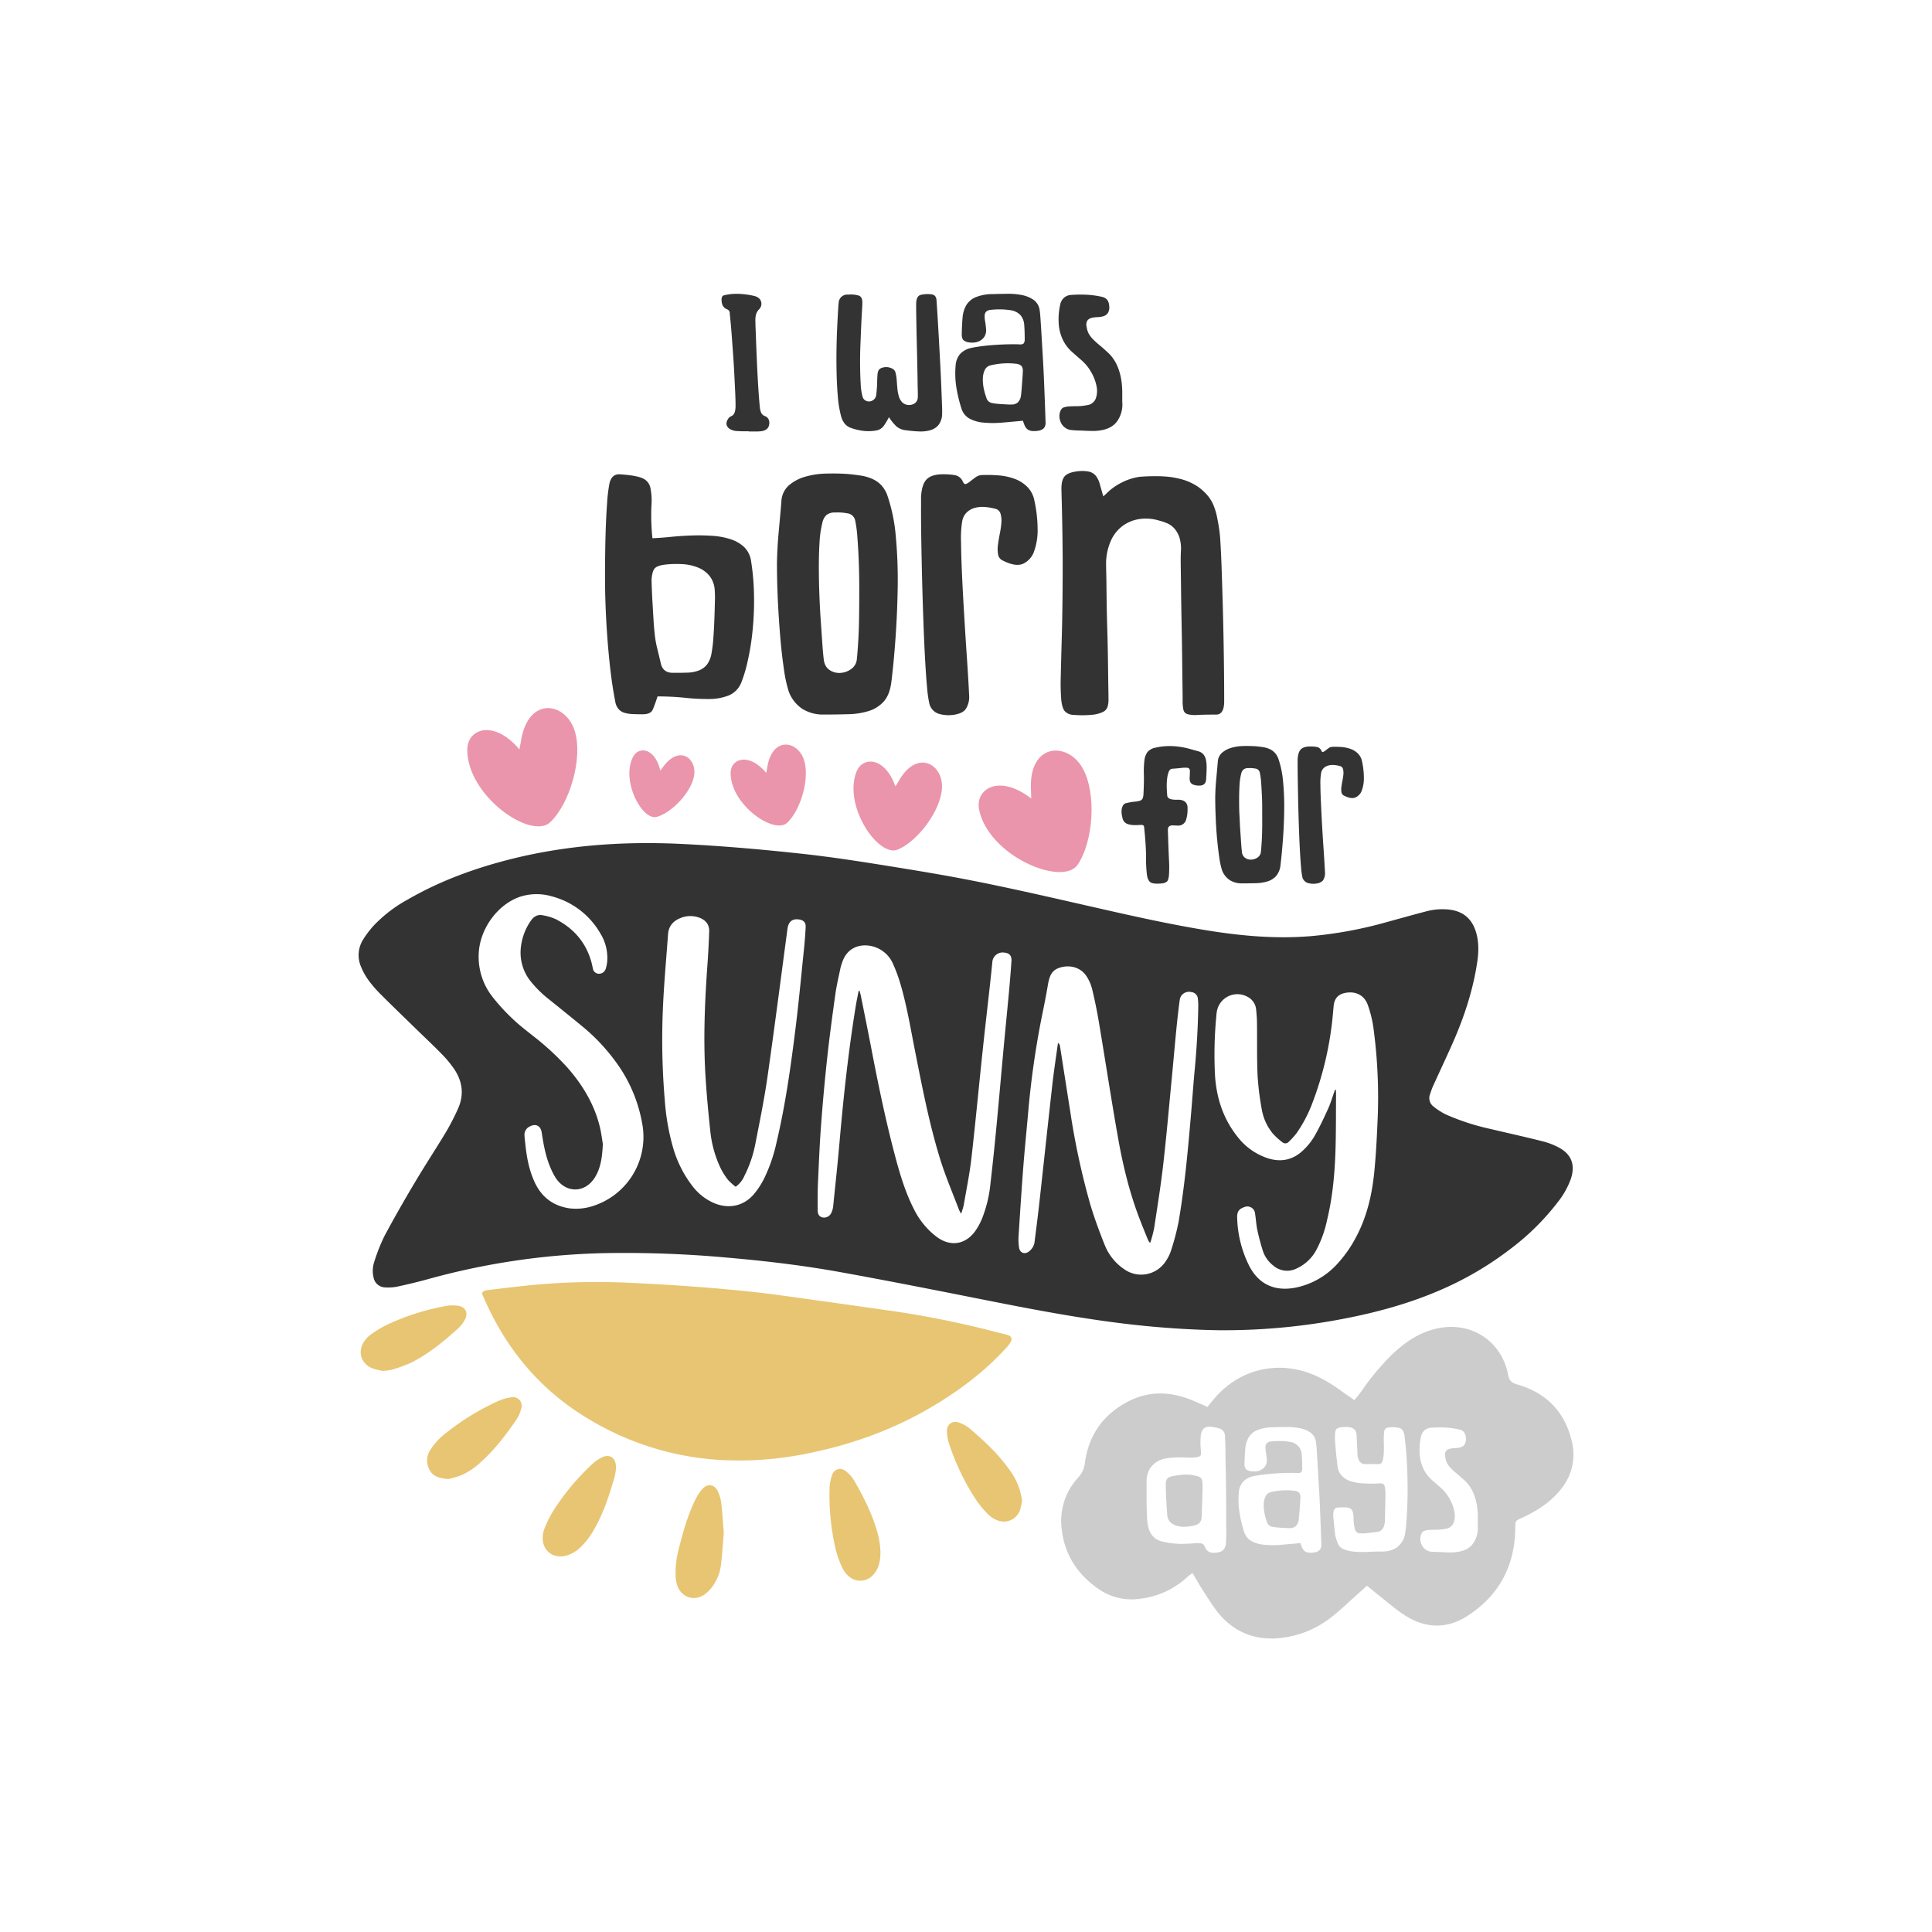 <svg id="Layer_2" data-name="Layer 2" xmlns="http://www.w3.org/2000/svg" viewBox="0 0 900 900"><defs><style>.cls-1{fill:#333;}.cls-2{fill:#ccc;}.cls-3{fill:#e8c572;}.cls-4{fill:#ea95ab;}</style></defs><title>PRESENTATION_LoveSVG_CC</title><path class="cls-1" d="M356.29,193.82a2.91,2.91,0,0,1,1.77,1.6,3.81,3.81,0,0,1,.23,2.41,3.22,3.22,0,0,1-1.23,2.15,5,5,0,0,1-2.23.86A17.3,17.3,0,0,1,352,201c-1.06,0-2.14,0-3.23,0v-.09h-2.46q-1.18,0-2.46-.09a7.72,7.72,0,0,1-3.61-.82,3.7,3.7,0,0,1-1.64-1.73,2.79,2.79,0,0,1,0-2,5,5,0,0,1,1.18-1.87,4.87,4.87,0,0,1,1-.59,2.58,2.58,0,0,0,.91-.73,4.14,4.14,0,0,0,.69-1.46,10.9,10.9,0,0,0,.27-2.78q0-2.46-.18-6.38c-.13-2.62-.26-5.41-.41-8.39s-.34-6-.55-8.94-.41-5.69-.59-8.16-.35-4.49-.5-6.1-.23-2.48-.23-2.6a24.22,24.22,0,0,1-.23-2.46,1.92,1.92,0,0,0-1.32-1.74,3.9,3.9,0,0,1-2-1.82,6,6,0,0,1-.5-2.55,3,3,0,0,1,.32-1.6,2.1,2.1,0,0,1,1.5-.68,23.71,23.71,0,0,1,2.92-.46q1.18-.09,2.91-.09a38,38,0,0,1,7.57,1,5.17,5.17,0,0,1,2,.92,3.4,3.4,0,0,1,1.14,1.55,3.59,3.59,0,0,1,.13,1.87,3.84,3.84,0,0,1-1,1.86,5.77,5.77,0,0,0-1.55,2.83,12.51,12.51,0,0,0-.18,3c0,.49,0,1.58.09,3.28s.14,3.74.23,6.11.19,5,.32,7.84.25,5.7.41,8.52.32,5.51.5,8,.36,4.66.55,6.42a8.5,8.5,0,0,0,.59,2.24A3.26,3.26,0,0,0,356.29,193.82Z"/><path class="cls-1" d="M436.24,139.62c.06.67.18,2.42.36,5.24s.38,6.19.6,10.08.44,8,.68,12.4.44,8.46.59,12.26.28,7,.37,9.62a43.79,43.79,0,0,1,0,4.46A8.49,8.49,0,0,1,437,198.2a7.83,7.83,0,0,1-3.69,2.23,16.6,16.6,0,0,1-5.11.55,59.08,59.08,0,0,1-6.15-.55,8,8,0,0,1-4.43-1.78,22,22,0,0,1-3.51-4.33,32.93,32.93,0,0,1-2.23,3.79,5.49,5.49,0,0,1-3.6,2.41,20.92,20.92,0,0,1-6.2.18,26.07,26.07,0,0,1-5.93-1.45,6.41,6.41,0,0,1-2.87-2.19,9.44,9.44,0,0,1-1.5-3.28,50,50,0,0,1-1.46-8.8c-.3-3.44-.5-7-.59-10.85s-.11-7.61-.05-11.44.17-7.28.32-10.35.29-5.62.41-7.66.21-3.2.27-3.51a4,4,0,0,1,4.47-3.92,12.69,12.69,0,0,1,4.93.46c1.15.42,1.7,1.58,1.64,3.46,0,.61-.07,1.9-.19,3.88s-.24,4.34-.36,7.11-.24,5.74-.37,8.93-.16,6.31-.13,9.35.12,5.83.27,8.38a26.45,26.45,0,0,0,.87,5.93,2.84,2.84,0,0,0,1.36,1.82,3.3,3.3,0,0,0,2.06.41,3.5,3.5,0,0,0,1.91-.91,3.32,3.32,0,0,0,1.05-2.14c.24-2.19.38-4,.41-5.43s.07-2.61.14-3.55a7,7,0,0,1,.41-2.19,2.45,2.45,0,0,1,1.23-1.23,6,6,0,0,1,5.56.36,2.71,2.71,0,0,1,1.27,1.87,19,19,0,0,1,.51,3.29c.09,1.24.19,2.55.32,3.92a18,18,0,0,0,.72,3.78,6.68,6.68,0,0,0,1.69,2.83,4.76,4.76,0,0,0,5.84.18,3.44,3.44,0,0,0,1.23-2.37c.06-.37.07-1.67,0-3.92s-.07-5-.14-8.12-.13-6.56-.22-10.21-.17-7.08-.23-10.3-.11-6-.14-8.25,0-3.63.05-4.06c.18-1.7.8-2.73,1.87-3.1a13.06,13.06,0,0,1,4.69-.36,3.39,3.39,0,0,1,2,.64A3,3,0,0,1,436.24,139.62Z"/><path class="cls-1" d="M476.53,196q-5,.47-9.71.87a47.3,47.3,0,0,1-8.57,0,16.94,16.94,0,0,1-6.61-1.86,8.15,8.15,0,0,1-3.82-4.88,67.87,67.87,0,0,1-2.33-9.8,41.16,41.16,0,0,1-.32-10.08,9.3,9.3,0,0,1,2.14-5.42,10,10,0,0,1,5.25-2.78c1.09-.24,2.53-.49,4.33-.73s3.72-.44,5.79-.59,4.16-.26,6.29-.32,4-.06,5.74,0a3.22,3.22,0,0,0,2.05-.32,2.88,2.88,0,0,0,.59-2q0-3.82-.22-6.66a7.91,7.91,0,0,0-1.69-4.55,7.81,7.81,0,0,0-4.65-2.37,34.87,34.87,0,0,0-9-.19,4,4,0,0,0-2.37.82,2.73,2.73,0,0,0-.73,1.74,10.24,10.24,0,0,0,.19,2.64c.18,1,.33,2.22.45,3.55a5.86,5.86,0,0,1-.41,3.1,5.34,5.34,0,0,1-1.68,2.1,6.42,6.42,0,0,1-2.47,1.14,8.05,8.05,0,0,1-2.82.14,5.23,5.23,0,0,1-3.19-1.14c-.55-.58-.79-1.69-.73-3.33.06-2.49.18-4.82.36-7a14.14,14.14,0,0,1,1.6-5.66,9.29,9.29,0,0,1,4.19-3.83,20.87,20.87,0,0,1,8.25-1.59c2.19-.06,4.48-.11,6.89-.14a32.22,32.22,0,0,1,6.74.59,14.44,14.44,0,0,1,5.43,2.24,7,7,0,0,1,2.82,4.79c.12.66.26,2.09.41,4.28s.32,4.83.5,7.93.38,6.49.6,10.17.39,7.34.54,11,.29,7.1.41,10.35.22,6,.28,8.25a4.16,4.16,0,0,1-.69,2.92,4.49,4.49,0,0,1-2.69,1.27,10.8,10.8,0,0,1-3.1.1,4,4,0,0,1-2-.83,4.48,4.48,0,0,1-1.23-1.68A20.27,20.27,0,0,1,476.53,196Zm-5-7.56a4.3,4.3,0,0,0,2.69-1.05,5.63,5.63,0,0,0,1.32-2.6c.06-.3.14-.94.23-1.91s.18-2.07.27-3.29.18-2.41.27-3.6.14-2.11.14-2.78a3.81,3.81,0,0,0-.64-2.78,4.57,4.57,0,0,0-2.73-1,33.72,33.72,0,0,0-11.49.73,3.91,3.91,0,0,0-2.82,2.14,9.79,9.79,0,0,0-.92,3.92,19.81,19.81,0,0,0,.41,4.7,28.47,28.47,0,0,0,1.24,4.38,3.29,3.29,0,0,0,2.73,2.46,17.67,17.67,0,0,0,2.14.32c.94.09,1.9.16,2.87.22s1.86.11,2.65.14Z"/><path class="cls-1" d="M499.23,200.34a5.57,5.57,0,0,1-2.78-.91,6.25,6.25,0,0,1-2-2.1,7.5,7.5,0,0,1-.91-2.87,6.16,6.16,0,0,1,.55-3.24,2.47,2.47,0,0,1,1.55-1.46,10.48,10.48,0,0,1,2.64-.45c1-.06,2.22-.09,3.56-.09a22.81,22.81,0,0,0,4.37-.46,5,5,0,0,0,4.2-3,10.44,10.44,0,0,0,.41-5.79,20.65,20.65,0,0,0-2.51-6.61,21,21,0,0,0-4.47-5.52q-2.19-1.9-4.46-3.92a17.94,17.94,0,0,1-3.88-4.88,20.34,20.34,0,0,1-2.19-6.92,30.9,30.9,0,0,1,.51-9.9,6,6,0,0,1,1.68-3.37,5.48,5.48,0,0,1,3.42-1.46,60.15,60.15,0,0,1,7.34-.09,41.55,41.55,0,0,1,7.16,1,4.52,4.52,0,0,1,2.37,1.37,5.23,5.23,0,0,1,.91,2.74,5.12,5.12,0,0,1-.64,3.46,3.91,3.91,0,0,1-2.1,1.46,11.49,11.49,0,0,1-2.78.41,12.53,12.53,0,0,0-2.73.36,3.43,3.43,0,0,0-1.92,1.24,4,4,0,0,0-.32,3,9.22,9.22,0,0,0,1,3.15,12.14,12.14,0,0,0,1.87,2.46,38.12,38.12,0,0,0,3.05,2.78c1.25,1,2.78,2.4,4.61,4.1a19.27,19.27,0,0,1,4,6.25,28.81,28.81,0,0,1,1.69,6.47,39.91,39.91,0,0,1,.36,5.75c0,1.73,0,3,0,3.87a13.53,13.53,0,0,1-2.55,9.3q-2.82,3.65-9,4.19a16.83,16.83,0,0,1-2.19.09q-1.65,0-3.51-.09c-1.25-.06-2.45-.1-3.6-.13S499.84,200.4,499.23,200.34Z"/><path class="cls-1" d="M349.91,261.56a113.57,113.57,0,0,1,1.35,16.55,137,137,0,0,1-.72,16,112.91,112.91,0,0,1-2.24,13.84,64.79,64.79,0,0,1-3,10.07,10.83,10.83,0,0,1-5.76,5.92,24.64,24.64,0,0,1-9,1.68,96.07,96.07,0,0,1-11.36-.56,123.76,123.76,0,0,0-12.87-.64c-.86,2.66-1.6,4.71-2.24,6.15s-2.19,2.16-4.64,2.16c-1.6,0-3.12,0-4.56-.08a16,16,0,0,1-3.84-.56,6,6,0,0,1-2.79-1.68,7,7,0,0,1-1.6-3.43q-1.6-8.16-2.64-18t-1.6-20.23q-.57-10.39-.56-20.55t.24-18.71q.24-8.56.72-15a72.55,72.55,0,0,1,1.12-9.35q1.11-4.64,5.28-4.16,7,.48,10,1.76a6.25,6.25,0,0,1,3.76,4.4,30.15,30.15,0,0,1,.48,8.71,106.82,106.82,0,0,0,.48,14.87q3.84-.15,8.63-.63c3.2-.32,6.43-.54,9.68-.64a92.48,92.48,0,0,1,9.59.16,33.91,33.91,0,0,1,8.56,1.6,16.57,16.57,0,0,1,6.4,3.75A11.42,11.42,0,0,1,349.91,261.56Zm-18.4,42.38a57.61,57.61,0,0,0,.8-6.8q.33-4.39.48-8.87c.11-3,.19-5.73.24-8.24a40.69,40.69,0,0,0-.08-5,11.74,11.74,0,0,0-2.4-6.71,13.23,13.23,0,0,0-5.35-3.92,22.5,22.5,0,0,0-7.36-1.6,47.33,47.33,0,0,0-8.23.24q-3.53.48-4.64,1.76t-1.44,5c0,.32,0,1.46.08,3.43s.16,4.3.32,7,.32,5.36.48,8.08.34,5,.56,6.79a45.45,45.45,0,0,0,1.2,7q.87,3.53,1.68,7,1,4.32,5.59,4.32c2.46,0,4.69,0,6.72-.08a16.16,16.16,0,0,0,5.36-1,8.78,8.78,0,0,0,3.84-2.79A12.4,12.4,0,0,0,331.51,303.94Z"/><path class="cls-1" d="M413.55,231.34a79.07,79.07,0,0,1,3.76,18.71,217.42,217.42,0,0,1,.88,23q-.17,12-1,23.83t-2,21.11q-.79,5.76-3.52,8.8a15.44,15.44,0,0,1-6.87,4.39,33.89,33.89,0,0,1-9.6,1.52q-5.43.16-11.51.16a18.12,18.12,0,0,1-9.92-2.64,16.63,16.63,0,0,1-6.39-8.23,62.4,62.4,0,0,1-2.24-10.56q-1-6.7-1.68-14.87t-1.12-17.11q-.41-9-.4-17.43.15-7.2.8-14.15T364,233.73a10.54,10.54,0,0,1,3.36-7.51,19.7,19.7,0,0,1,7.51-4.08,37.78,37.78,0,0,1,9.76-1.52q5.26-.15,10.07.16c2.35.22,4.5.48,6.48.8a20.22,20.22,0,0,1,5.36,1.6,13.18,13.18,0,0,1,4.15,3A14.37,14.37,0,0,1,413.55,231.34ZM399.16,307c.21-2,.42-4.77.64-8.24s.34-7.3.4-11.51.08-8.56.08-13-.08-8.77-.24-12.87-.38-7.81-.64-11.11a56.13,56.13,0,0,0-1-7.68,4.17,4.17,0,0,0-3.52-3.44,24.72,24.72,0,0,0-5.92-.4,6,6,0,0,0-3.91,1.12,6.84,6.84,0,0,0-2,3.84,47.11,47.11,0,0,0-1.28,9c-.22,3.51-.32,7.32-.32,11.43s.08,8.32.24,12.63.37,8.4.64,12.24.5,7.33.72,10.47.42,5.57.64,7.28q.32,3.68,2.64,5.27a7.91,7.91,0,0,0,5.11,1.44,9.44,9.44,0,0,0,5.12-1.84A6.27,6.27,0,0,0,399.16,307Z"/><path class="cls-1" d="M448.57,224.46q.65,1.28,1.44,1a8.21,8.21,0,0,0,1.92-1.2c.75-.59,1.54-1.2,2.4-1.84a5.66,5.66,0,0,1,2.88-1.12,68.74,68.74,0,0,1,8,.16,27.86,27.86,0,0,1,7.44,1.6,16.37,16.37,0,0,1,5.92,3.76,12.21,12.21,0,0,1,3.27,6.31A62.89,62.89,0,0,1,483.35,246a29.14,29.14,0,0,1-1.59,10.71,9.83,9.83,0,0,1-5.2,5.92q-3.53,1.51-9.44-1.52a3.68,3.68,0,0,1-2.16-2.8,14.11,14.11,0,0,1-.08-4.48q.33-2.48.88-5.27a39.93,39.93,0,0,0,.72-5.12,11.54,11.54,0,0,0-.4-4.16,3.3,3.3,0,0,0-2.64-2.32,25.78,25.78,0,0,0-4.87-.8,13.53,13.53,0,0,0-4.64.48,8.59,8.59,0,0,0-3.68,2.16,7.51,7.51,0,0,0-2,3.92,48.46,48.46,0,0,0-.56,9.76q.07,6.87.48,15.75t1,18.47q.56,9.58,1.12,17.75t.88,13.83q.31,5.69.32,6.64a10.13,10.13,0,0,1-1.76,5.59q-1.44,1.77-5,2.4a16.22,16.22,0,0,1-7.43-.4,6.61,6.61,0,0,1-4.4-4.87,55.63,55.63,0,0,1-1-7q-.48-5.11-.88-12.07t-.72-15.2q-.31-8.24-.56-16.63t-.4-16.31q-.17-7.92-.24-14.15T429.06,236V231.5c.21-4.05,1.15-6.85,2.8-8.4s4.4-2.26,8.24-2.16a30.36,30.36,0,0,1,4.71.4A5,5,0,0,1,448.57,224.46Z"/><path class="cls-1" d="M570.27,324.73v2.32a12.09,12.09,0,0,1-.32,2.72,5,5,0,0,1-1.12,2.23,3.31,3.31,0,0,1-2.56.88c-3.52,0-6.29.06-8.31.16a14.31,14.31,0,0,1-4.64-.32,2.69,2.69,0,0,1-2-1.92,18.88,18.88,0,0,1-.4-4.63q0-2.4-.08-7.92t-.16-12.63c-.06-4.75-.14-9.7-.24-14.88s-.19-10.07-.24-14.71-.11-8.69-.16-12.15,0-5.84.08-7.12a17.88,17.88,0,0,0-.72-6.47,12.06,12.06,0,0,0-2.32-4.08,9.36,9.36,0,0,0-3.28-2.4,24.51,24.51,0,0,0-3.76-1.28,21.06,21.06,0,0,0-9.35-.72,17.71,17.71,0,0,0-7.76,3.2,17.4,17.4,0,0,0-5.36,6.71,26.8,26.8,0,0,0-2.31,10c0,.53,0,2.4.08,5.6s.1,7.06.16,11.59.16,9.41.32,14.63.26,10.11.32,14.64.1,8.45.16,11.75.08,5.33.08,6.08a10.64,10.64,0,0,1-.48,3.36,4.12,4.12,0,0,1-2.16,2.31,14.6,14.6,0,0,1-4.88,1.28,48,48,0,0,1-8.48.08,6,6,0,0,1-4.23-1.6q-1.36-1.44-1.76-5.35a93.41,93.41,0,0,1-.24-11q.15-7.11.48-18.63t.4-28.22q.08-16.71-.56-39.74-.17-4.64,1.44-6.56t6.23-2.4a15.57,15.57,0,0,1,5.44.24,5.83,5.83,0,0,1,3,2,10.86,10.86,0,0,1,1.76,3.76c.42,1.55,1,3.44,1.6,5.68a22.05,22.05,0,0,0,1.84-1.68,26.44,26.44,0,0,1,3.19-2.64,30.53,30.53,0,0,1,5-2.8,27.14,27.14,0,0,1,7-2q11.36-.8,17.59.72A26.27,26.27,0,0,1,558,226.7a24.47,24.47,0,0,1,4.63,4.23,17.59,17.59,0,0,1,2.72,4.56,30.37,30.37,0,0,1,1.52,5q.55,2.64,1,5.52a65.32,65.32,0,0,1,.64,6.56q.32,4.95.56,11.91t.48,15.27q.24,8.31.4,16.55t.24,15.67Q570.27,319.45,570.27,324.73Z"/><path class="cls-1" d="M558.3,350a4.69,4.69,0,0,1,2.28,1.41,5.93,5.93,0,0,1,1.19,2.55,16.16,16.16,0,0,1,.32,3.83c0,1.49-.11,3.24-.23,5.24s-1.22,3.05-3.47,2.92a6.76,6.76,0,0,1-2.87-.59,2.42,2.42,0,0,1-1.14-1.32,5.23,5.23,0,0,1-.18-2q.09-1.19.09-2.82a1.64,1.64,0,0,0-.36-1.19,2,2,0,0,0-1.28-.41,16.66,16.66,0,0,0-2.51.14q-1.59.18-4.14.36c-.73.06-1.28.61-1.65,1.64a14.94,14.94,0,0,0-.72,3.56,28.27,28.27,0,0,0-.1,4c.06,1.34.13,2.34.19,3a1.82,1.82,0,0,0,.82,1.59,4.73,4.73,0,0,0,1.77.55,13.93,13.93,0,0,0,2.28.09,6.41,6.41,0,0,1,2.24.28,3.47,3.47,0,0,1,1.68,1.14,3.89,3.89,0,0,1,.69,2.55,16,16,0,0,1-.64,5.24,3.8,3.8,0,0,1-4,2.83l-2.23-.09a2.61,2.61,0,0,0-1.69.45c-.45.34-.65,1-.59,2.14q.27,8.49.5,13.31a56.82,56.82,0,0,1,0,7.25c-.15,1.61-.47,2.63-1,3.06a4.38,4.38,0,0,1-2.37.82c-2.44.24-4.12.1-5.06-.41s-1.55-1.7-1.83-3.56a60.84,60.84,0,0,1-.41-8.16c0-3.58-.3-8.3-.91-14.13-.06-.73-.55-1.06-1.46-1s-1.94.09-3.1.09a10,10,0,0,1-3.37-.59,3.73,3.73,0,0,1-2.19-3,9.76,9.76,0,0,1-.36-2,7.26,7.26,0,0,1,.09-2.05,4.45,4.45,0,0,1,.68-1.69,2.14,2.14,0,0,1,1.41-.91,31.67,31.67,0,0,1,4-.69,9.86,9.86,0,0,0,2.41-.45,2,2,0,0,0,1.19-1,6.57,6.57,0,0,0,.41-2.23c.18-3.52.24-6.55.18-9.07a42.11,42.11,0,0,1,.23-6.29,8.28,8.28,0,0,1,1.41-4,6.31,6.31,0,0,1,3.74-2.09,29.07,29.07,0,0,1,5.51-.73,30.92,30.92,0,0,1,5.15.23,38.63,38.63,0,0,1,4.79.91C555.34,349.18,556.84,349.59,558.3,350Z"/><path class="cls-1" d="M595.59,353.67a44.7,44.7,0,0,1,2.14,10.66,121.62,121.62,0,0,1,.5,13.13q-.09,6.84-.59,13.58t-1.14,12a9.24,9.24,0,0,1-2,5,8.85,8.85,0,0,1-3.92,2.51,19.77,19.77,0,0,1-5.47.87q-3.11.09-6.57.09a10.34,10.34,0,0,1-5.65-1.51,9.48,9.48,0,0,1-3.65-4.69,36.32,36.32,0,0,1-1.27-6q-.56-3.82-1-8.48t-.64-9.75q-.23-5.12-.23-9.94.09-4.11.46-8.07t.73-8.07a6,6,0,0,1,1.91-4.28,11.37,11.37,0,0,1,4.29-2.33,21.51,21.51,0,0,1,5.56-.86c2-.06,3.92,0,5.74.09q2,.18,3.69.45a11.65,11.65,0,0,1,3.06.92,7.4,7.4,0,0,1,2.37,1.73A8.37,8.37,0,0,1,595.59,353.67Zm-8.21,43.12c.13-1.16.25-2.72.37-4.7s.2-4.16.23-6.56,0-4.88,0-7.43,0-5-.13-7.34-.22-4.45-.37-6.34a31.34,31.34,0,0,0-.59-4.37,2.35,2.35,0,0,0-2-2,13.47,13.47,0,0,0-3.37-.23,3.39,3.39,0,0,0-2.23.64,3.84,3.84,0,0,0-1.14,2.18,26.49,26.49,0,0,0-.73,5.11c-.12,2-.19,4.18-.19,6.52s0,4.74.14,7.2.21,4.79.37,7,.28,4.17.41,6,.24,3.17.36,4.15a3.78,3.78,0,0,0,1.51,3,4.52,4.52,0,0,0,2.91.82,5.44,5.44,0,0,0,2.92-1A3.57,3.57,0,0,0,587.38,396.79Z"/><path class="cls-1" d="M615.56,349.74c.24.49.51.67.82.55a5,5,0,0,0,1.09-.68c.42-.34.88-.69,1.37-1.05a3.14,3.14,0,0,1,1.64-.64A38.56,38.56,0,0,1,625,348a16.29,16.29,0,0,1,4.24.91,9.27,9.27,0,0,1,3.37,2.15,7,7,0,0,1,1.87,3.6,36.07,36.07,0,0,1,.86,7.34,16.6,16.6,0,0,1-.91,6.11,5.6,5.6,0,0,1-3,3.37q-2,.87-5.38-.87A2.07,2.07,0,0,1,624.9,369a8,8,0,0,1,0-2.56c.13-.94.29-1.94.51-3a25.77,25.77,0,0,0,.41-2.92,6.64,6.64,0,0,0-.23-2.37,1.89,1.89,0,0,0-1.51-1.32,13.68,13.68,0,0,0-2.78-.46,7.61,7.61,0,0,0-2.64.27,5,5,0,0,0-2.1,1.23,4.32,4.32,0,0,0-1.14,2.24,27.86,27.86,0,0,0-.32,5.56c0,2.61.13,5.61.28,9s.33,6.88.54,10.53.43,7,.64,10.12.38,5.73.5,7.88.19,3.42.19,3.79a5.85,5.85,0,0,1-1,3.19,4.6,4.6,0,0,1-2.82,1.37,9.38,9.38,0,0,1-4.24-.23,3.79,3.79,0,0,1-2.51-2.78,33.63,33.63,0,0,1-.55-4c-.18-2-.35-4.24-.5-6.89s-.29-5.53-.41-8.66-.23-6.29-.32-9.48-.17-6.29-.22-9.3-.11-5.7-.14-8.07-.05-4.31-.05-5.83v-2.55c.12-2.31.66-3.91,1.6-4.79s2.51-1.29,4.69-1.23a17.15,17.15,0,0,1,2.69.23A2.85,2.85,0,0,1,615.56,349.74Z"/><path class="cls-2" d="M602.64,694.41a30.57,30.57,0,0,0-10.52.67,3.58,3.58,0,0,0-2.59,2,8.9,8.9,0,0,0-.83,3.59,17.46,17.46,0,0,0,.37,4.3,25.78,25.78,0,0,0,1.13,4,3,3,0,0,0,2.5,2.25,14.22,14.22,0,0,0,2,.29c.86.09,1.73.16,2.63.21s1.69.1,2.42.13,1.22,0,1.5,0a3.93,3.93,0,0,0,2.46-1,5.17,5.17,0,0,0,1.21-2.38c.06-.28.13-.86.21-1.75s.17-1.9.25-3,.17-2.21.25-3.3.13-1.93.13-2.55a3.47,3.47,0,0,0-.59-2.54A4.19,4.19,0,0,0,602.64,694.41Z"/><path class="cls-2" d="M732.15,671.21c-3.29-13.76-12-22.46-25.52-26.33-2.39-.69-3.56-1.66-4.07-4.36-3.08-16.14-17.73-25.37-33.73-21.52-8,1.91-14.42,6.36-20.26,11.88A113.8,113.8,0,0,0,634.28,648c-1,1.41-2.15,2.73-3.35,4.25-1.6-1.14-2.95-2.08-4.28-3-4.69-3.4-9.47-6.66-14.88-8.88-16.86-6.92-34.82-2.47-46.45,11.56l-2.84,3.46c-3.09-1.32-5.86-2.64-8.73-3.71-9.41-3.51-18.77-3.58-27.85,1-11.81,6-18.71,15.64-20.53,28.77a11.72,11.72,0,0,1-3.05,6.78,29.77,29.77,0,0,0-7.72,24.23c1.36,12.07,7.59,21.22,17.44,27.95a26.81,26.81,0,0,0,19,4.35,39.1,39.1,0,0,0,21.92-10c.73-.68,1.56-1.25,2.56-2,1.88,3.16,3.47,6.06,5.29,8.82,2.47,3.74,4.78,7.66,7.75,11,7.44,8.34,17,11.68,28.07,10.45a46.26,46.26,0,0,0,23.63-9.73c4.37-3.4,8.35-7.32,12.5-11,1.3-1.15,2.59-2.32,4-3.63,2,1.59,3.65,3,5.41,4.4,4.1,3.2,8,6.68,12.38,9.47,9.54,6.12,19.5,6.37,29.06.2,13.83-8.93,21.34-21.8,22.17-38.3.36-7.19-.79-5.31,5.29-8.36,6.42-3.22,12.21-7.16,16.57-13A25.18,25.18,0,0,0,732.15,671.21Zm-160.9,44.28c-.06,1.75-.12,3-.17,3.63-.28,2.29-1.45,3.62-3.51,4s-3.55.29-4.47-.29a4.41,4.41,0,0,1-1.87-2.3,2.16,2.16,0,0,0-1.8-1.58,17,17,0,0,0-3.55,0c-1.5.14-3.41.22-5.72.25a39.35,39.35,0,0,1-8.31-1q-5.83-1.17-7.09-7.52a28.66,28.66,0,0,1-.46-4.63c-.09-2-.14-4.13-.17-6.31s0-4.2,0-6.09,0-3.17,0-3.84a11.1,11.1,0,0,1,1.59-5.72,10.26,10.26,0,0,1,3.46-3.3,12.41,12.41,0,0,1,4.6-1.5,45.52,45.52,0,0,1,5-.38c1.67,0,3.24,0,4.72.09a17.15,17.15,0,0,0,3.71-.13,5.09,5.09,0,0,0,1.8-.58,1.56,1.56,0,0,0,.46-1.3c0-.64-.06-1.53-.17-2.67a32,32,0,0,1,0-4.63,9.51,9.51,0,0,1,.5-2.76,3.29,3.29,0,0,1,1.34-1.75,4.63,4.63,0,0,1,2.58-.55,17.66,17.66,0,0,1,4.26.8,3.6,3.6,0,0,1,2.67,3.42c0,.22,0,1,.09,2.42s.09,3.19.12,5.39.07,4.66.13,7.39.09,5.55.12,8.47.06,5.82.09,8.69,0,5.51,0,7.93S571.3,713.74,571.25,715.49ZM614.79,722a4.18,4.18,0,0,1-2.46,1.17,9.62,9.62,0,0,1-2.84.08,3.59,3.59,0,0,1-1.8-.75,4.09,4.09,0,0,1-1.13-1.54,18.14,18.14,0,0,1-.75-2.13l-8.89.79a43,43,0,0,1-7.85,0,15.36,15.36,0,0,1-6.05-1.71,7.47,7.47,0,0,1-3.51-4.46,61.79,61.79,0,0,1-2.13-9,37.74,37.74,0,0,1-.29-9.23,8.5,8.5,0,0,1,2-5,9.13,9.13,0,0,1,4.8-2.55c1-.22,2.33-.45,4-.67s3.41-.4,5.3-.54,3.81-.24,5.76-.3,3.7-.05,5.26,0a2.91,2.91,0,0,0,1.88-.29,2.55,2.55,0,0,0,.54-1.79q0-3.51-.21-6.1a6.33,6.33,0,0,0-5.8-6.34,31.82,31.82,0,0,0-8.26-.17,3.65,3.65,0,0,0-2.18.75,2.42,2.42,0,0,0-.66,1.59,9.74,9.74,0,0,0,.16,2.42c.17,1,.31,2,.42,3.26a5.39,5.39,0,0,1-.37,2.83,5,5,0,0,1-1.55,1.92,6,6,0,0,1-2.25,1.05,7.24,7.24,0,0,1-2.59.12,4.83,4.83,0,0,1-2.93-1,4.28,4.28,0,0,1-.66-3q.08-3.42.33-6.39a13.08,13.08,0,0,1,1.46-5.17,8.46,8.46,0,0,1,3.84-3.51,19.11,19.11,0,0,1,7.56-1.46q3-.09,6.3-.13a29.68,29.68,0,0,1,6.18.55,13.16,13.16,0,0,1,5,2,6.41,6.41,0,0,1,2.59,4.39c.11.61.24,1.92.38,3.92s.29,4.43.45,7.27.35,5.94.55,9.31.36,6.72.5,10.06.26,6.5.37,9.47.2,5.5.25,7.56A3.79,3.79,0,0,1,614.79,722Zm40.87-23.38c-.11,4.4-.31,8.12-.58,11.15a41.23,41.23,0,0,1-.76,5.72,9.78,9.78,0,0,1-3.84,5.51,11.59,11.59,0,0,1-6.51,1.75q-3.18,0-6.55.17a49.15,49.15,0,0,1-6.35-.08,16.85,16.85,0,0,1-5.13-1.17,5,5,0,0,1-2.93-3.17c-.22-.62-.43-1.23-.62-1.84a13.75,13.75,0,0,1-.46-1.84c-.34-3.23-.59-5.7-.75-7.43a9.42,9.42,0,0,1,.16-3.76,1.92,1.92,0,0,1,1.67-1.33,25.55,25.55,0,0,1,3.76-.09,4.39,4.39,0,0,1,2.51.71,3.11,3.11,0,0,1,1,1.76,13.58,13.58,0,0,1,.25,2.79,20.38,20.38,0,0,0,.42,3.84,4.7,4.7,0,0,0,.79,2.18,2.43,2.43,0,0,0,1.71.79,16,16,0,0,0,3.17-.08c1.34-.14,3.09-.35,5.26-.63a3.25,3.25,0,0,0,2-1.17,5.22,5.22,0,0,0,1-2,11.65,11.65,0,0,0,.29-2.17c0-.73,0-1.26,0-1.59.11-3.9.18-6.9.21-9a28.52,28.52,0,0,0-.21-4.68c-.16-1-.48-1.58-1-1.75a5.09,5.09,0,0,0-2-.17c-2.34.12-4.59.13-6.76,0a23.76,23.76,0,0,1-5.89-.92,10.29,10.29,0,0,1-4.38-2.55,7.76,7.76,0,0,1-2.09-4.84c-.5-4.18-.85-7.43-1-9.77a32,32,0,0,1-.13-5.26c.11-1.17.42-1.91.92-2.21a5.22,5.22,0,0,1,2.09-.63,13.33,13.33,0,0,1,3.71,0,4.68,4.68,0,0,1,2.09.83,2.94,2.94,0,0,1,1,1.51,7.12,7.12,0,0,1,.25,1.92c.17,3.5.29,6.15.38,7.93a7.07,7.07,0,0,0,1,3.8,3.4,3.4,0,0,0,2.84,1.17c1.33,0,3.36,0,6.09,0q1.34,0,1.8-1.59a16.72,16.72,0,0,0,.54-3.84c.05-1.5.05-3.12,0-4.84a30.15,30.15,0,0,1,.17-4.68,2.1,2.1,0,0,1,2-2.09,12.91,12.91,0,0,1,5.26.3c1.17.41,1.89,1.51,2.17,3.29q1,7.77,1.3,15.62T655.66,698.58Zm32.73,12.11a12.44,12.44,0,0,1-2.34,8.52q-2.58,3.33-8.26,3.84a16.53,16.53,0,0,1-2,.08c-1,0-2.07,0-3.21-.08s-2.24-.1-3.3-.13-1.86-.07-2.42-.12a5.09,5.09,0,0,1-2.55-.84,5.58,5.58,0,0,1-1.79-1.92,6.67,6.67,0,0,1-.84-2.63,5.69,5.69,0,0,1,.5-3,2.27,2.27,0,0,1,1.42-1.34,9.85,9.85,0,0,1,2.42-.42c1-.05,2-.08,3.26-.08a21.29,21.29,0,0,0,4-.42,4.59,4.59,0,0,0,3.84-2.79,9.59,9.59,0,0,0,.38-5.31,20.52,20.52,0,0,0-6.39-11.1L667,689.4a16.57,16.57,0,0,1-3.55-4.47,18.53,18.53,0,0,1-2-6.35,28.34,28.34,0,0,1,.46-9.05,5.43,5.43,0,0,1,1.55-3.09,5,5,0,0,1,3.13-1.34,54,54,0,0,1,6.72-.08,37.65,37.65,0,0,1,6.56.91,4.11,4.11,0,0,1,2.17,1.26,5.92,5.92,0,0,1,.25,5.68,3.59,3.59,0,0,1-1.92,1.33,10.65,10.65,0,0,1-2.55.38,11.73,11.73,0,0,0-2.5.33,3.08,3.08,0,0,0-1.76,1.13,3.61,3.61,0,0,0-.29,2.75,8.37,8.37,0,0,0,.88,2.88,10.27,10.27,0,0,0,1.71,2.26,34.84,34.84,0,0,0,2.79,2.55c1.14.94,2.55,2.2,4.22,3.75a17.7,17.7,0,0,1,3.68,5.72,26.51,26.51,0,0,1,1.54,5.93,35.74,35.74,0,0,1,.33,5.26C688.41,708.73,688.39,709.91,688.39,710.69Z"/><path class="cls-2" d="M559.51,688.6a3.13,3.13,0,0,0-1.46-.87,19.56,19.56,0,0,0-6.22-.8,33.51,33.51,0,0,0-6.22.88,3.51,3.51,0,0,0-2,1.21,4.55,4.55,0,0,0-.55,2.55q0,1.24.09,3.51c0,1.5.12,3,.2,4.59s.17,3,.26,4.22.15,2.07.2,2.46a5,5,0,0,0,1.51,2.88,7.22,7.22,0,0,0,2.84,1.54,11.1,11.1,0,0,0,3.54.46,19.83,19.83,0,0,0,3.55-.37,10.75,10.75,0,0,0,2.3-.63,3.52,3.52,0,0,0,1.38-1,3.88,3.88,0,0,0,.71-1.59,11.84,11.84,0,0,0,.21-2.46q.16-5.92.29-9.27c.08-2.22.08-3.91,0-5A4.23,4.23,0,0,0,559.51,688.6Z"/><path class="cls-1" d="M567.73,619.67c-10.87-.16-24-.9-37.08-2.28-25-2.63-49.59-7.4-74.2-12.29-21.55-4.28-43.11-8.53-64.73-12.45-17.33-3.14-34.83-5.22-52.38-6.75a526.29,526.29,0,0,0-57.95-2.14,334.4,334.4,0,0,0-81.88,12.08c-4.8,1.33-9.65,2.48-14.51,3.53a21.64,21.64,0,0,1-5.63.35A5.61,5.61,0,0,1,174,595a13.07,13.07,0,0,1,.32-7.13,84.61,84.61,0,0,1,4.73-12c4.57-8.56,9.41-17,14.37-25.32,4.65-7.83,9.67-15.44,14.36-23.24a105.92,105.92,0,0,0,5.54-10.75c3-6.59,2.14-12.94-1.92-18.81a51.49,51.49,0,0,0-5.43-6.54c-3.47-3.57-7.11-7-10.68-10.46-5.85-5.7-11.73-11.36-17.51-17.12a58.72,58.72,0,0,1-5.95-6.77,30.35,30.35,0,0,1-3.64-6.48,13.6,13.6,0,0,1,.93-12.63,43,43,0,0,1,5.13-6.75A64.62,64.62,0,0,1,190,419c15.3-8.83,31.71-14.75,48.82-19,25.76-6.35,51.88-8.13,78.3-6.88,18.46.88,36.87,2.48,55.24,4.46,11.36,1.22,22.68,2.85,34,4.64,15.69,2.5,31.39,5,47,8.08,17.85,3.53,35.6,7.61,53.35,11.65,18.34,4.18,36.67,8.37,55.25,11.4,16.16,2.64,32.39,4.1,48.78,2.73a192.39,192.39,0,0,0,34.67-6.37c6.29-1.72,12.57-3.5,18.89-5.14a29.17,29.17,0,0,1,10.73-.85c6,.67,10.21,3.76,12.24,9.56,1.7,4.83,1.62,9.83.9,14.78-2,13.44-6.26,26.2-11.77,38.56-2.87,6.44-5.88,12.81-8.79,19.22-.57,1.25-1,2.56-1.43,3.86a4.91,4.91,0,0,0,1.66,5.8,30.06,30.06,0,0,0,5.82,3.71,108.11,108.11,0,0,0,20.54,6.68c8.11,1.92,16.24,3.71,24.32,5.75a34,34,0,0,1,7.66,2.93c5.84,3.13,7.68,8,5.67,14.33a37.38,37.38,0,0,1-6.1,11,113.67,113.67,0,0,1-21.7,21.57,152.94,152.94,0,0,1-34.89,20.25c-15.2,6.39-31.06,10.44-47.24,13.35A293.07,293.07,0,0,1,567.73,619.67Zm-31.81-40.91h-.48a15.36,15.36,0,0,1-.79-1.5c-1.22-3-2.46-6-3.64-9.09-4.86-12.55-8-25.59-10.3-38.78-3.14-17.76-5.84-35.58-8.83-53.36-.86-5.16-1.93-10.3-3.15-15.39a19.61,19.61,0,0,0-2.58-5.85c-2.45-3.81-7-5.35-11.55-4.27-4.06,1-5.55,3-6.44,8.24-.85,5-1.84,10-2.86,14.93a406.14,406.14,0,0,0-6.41,45.4c-.76,8.38-1.6,16.76-2.25,25.16-.81,10.62-1.49,21.26-2.17,31.89a25.71,25.71,0,0,0,.22,4.88c.3,2.38,2.21,3.42,4.29,2.22a7.33,7.33,0,0,0,2.33-2.6,7.19,7.19,0,0,0,.7-2.72c.75-5.88,1.51-11.76,2.16-17.65,2.05-18.44,4-36.9,6.09-55.33.72-6.39,1.71-12.74,2.58-19.1a1.91,1.91,0,0,1,.91,1.3c1.6,10.09,3.15,20.19,4.76,30.28A344,344,0,0,0,507.88,561c1.9,6.41,4.24,12.7,6.72,18.91a24.54,24.54,0,0,0,9.07,11.32,13.62,13.62,0,0,0,19.45-3.82,18.56,18.56,0,0,0,2.38-4.83A114.56,114.56,0,0,0,549,569.36c2.83-16.44,4.34-33.05,5.77-49.65.62-7.19,1.11-14.4,1.79-21.58.92-9.85,1.5-19.71,1.64-29.59a22.77,22.77,0,0,0-.17-3.09,3.34,3.34,0,0,0-3.05-3.29,4.34,4.34,0,0,0-5.43,3.73c-.59,4.42-1.09,8.87-1.53,13.31-.76,7.7-1.42,15.4-2.16,23.1-1.3,13.42-2.46,26.87-4,40.27-1.13,9.89-2.73,19.73-4.22,29.58A67.31,67.31,0,0,1,535.92,578.76ZM400,461.55h.38c.21.73.46,1.45.61,2.2,1.57,7.82,3.17,15.65,4.68,23.49,3.43,17.88,7.08,35.71,11.84,53.29,2.12,7.8,4.53,15.5,8.23,22.73a36.17,36.17,0,0,0,10.72,13c6.1,4.46,12.87,3.67,17.52-2.34a29.18,29.18,0,0,0,3.78-7,59.74,59.74,0,0,0,3.6-15.26c1-8.62,1.9-17.25,2.73-25.89,1.22-12.74,2.32-25.5,3.5-38.25.78-8.38,1.63-16.76,2.4-25.14.45-4.88.86-9.77,1.18-14.65.18-2.6-1-3.82-3.57-4a4.81,4.81,0,0,0-5.34,4.62c-1.34,13.42-3,26.82-4.41,40.23-1.81,17-3.39,34-5.33,51-.84,7.33-2.34,14.58-3.59,21.86a38.24,38.24,0,0,1-1.19,3.94,16.1,16.1,0,0,1-1-1.8c-2.94-7.79-6.24-15.47-8.71-23.4-5.15-16.59-8.41-33.65-11.78-50.66-2.06-10.36-3.76-20.79-6.73-30.94A71.44,71.44,0,0,0,416,449a14.22,14.22,0,0,0-8.48-7.84c-5.12-1.76-12.49-.89-15.17,7.09a24.14,24.14,0,0,0-.83,2.71c-.83,4-1.8,8.05-2.37,12.13-1.38,9.86-2.72,19.74-3.8,29.64q-1.71,15.76-2.88,31.57c-.66,8.74-1,17.51-1.41,26.27-.19,4.37-.17,8.76-.15,13.15,0,2,.72,3,2.15,3.38a3.71,3.71,0,0,0,4-1.71,9.3,9.3,0,0,0,1.06-3.4c1-9.91,2.09-19.82,2.95-29.75,1.82-20.89,4.06-41.73,7.39-62.44C398.89,467,399.46,464.3,400,461.55Zm221.92,46.11h.38c0,.59.09,1.18.08,1.77-.05,8.08,0,16.17-.2,24.24-.29,11.7-1.22,23.33-4,34.76A52.07,52.07,0,0,1,613,582.64a19.64,19.64,0,0,1-9,8.27A9.82,9.82,0,0,1,593,589.43a14.29,14.29,0,0,1-4.69-6.66c-1-3.19-1.88-6.43-2.58-9.69-.53-2.51-.66-5.11-1.06-7.66a3.61,3.61,0,0,0-5.09-3.08c-2.41.82-3.37,2.14-3.26,4.88a52.91,52.91,0,0,0,5.55,22.34c4.25,8.37,11.54,12.24,21.72,10.26a35.9,35.9,0,0,0,19.73-11.45,57.24,57.24,0,0,0,8.24-11.81c5.45-10.09,7.8-21,8.8-32.34.61-6.76,1-13.54,1.28-20.32a241.27,241.27,0,0,0-1.87-45.27,54,54,0,0,0-2.59-10.47c-1.64-4.56-5.55-6.49-10.31-5.67-3.42.59-5.27,2.6-5.6,6.07-.32,3.24-.55,6.51-1,9.74a154.44,154.44,0,0,1-8.87,35.41A62.55,62.55,0,0,1,604,527.86a35,35,0,0,1-3.61,4,2.13,2.13,0,0,1-3,.25,30.67,30.67,0,0,1-4.52-4.13,24.11,24.11,0,0,1-5.08-11.16A127.89,127.89,0,0,1,585.83,501c-.36-7.89-.17-15.8-.27-23.71,0-2.31-.15-4.63-.4-6.93a7.39,7.39,0,0,0-4.2-6.1,9.71,9.71,0,0,0-14.14,7.12c-.11.67-.17,1.36-.22,2.05A189.08,189.08,0,0,0,566,501c.69,10.66,3.9,20.37,10.65,28.76a29.3,29.3,0,0,0,13.93,9.79c6.2,2,11.78.79,16.46-3.68a29.75,29.75,0,0,0,5.29-6.6c2.38-4.17,4.44-8.53,6.41-12.9C620,513.54,620.84,510.56,621.89,507.66ZM280.83,532.91c-.3,6.28-1,11.19-3.7,15.57-4.55,7.35-13.4,7.51-18.21.31a29.87,29.87,0,0,1-2.37-4.56c-2.35-5.32-3.34-11-4.21-16.69-.47-3.13-2.78-4.28-5.59-2.77a4.26,4.26,0,0,0-2.42,4.21c.06,1.29.24,2.57.37,3.85.63,6.09,1.71,12.06,4.28,17.7,3.21,7.06,8.6,11.2,16.25,12.35a25,25,0,0,0,11.19-1.15,33.76,33.76,0,0,0,22.69-38.62A68.34,68.34,0,0,0,286.6,494.3a89.17,89.17,0,0,0-14.41-15.41c-5.28-4.39-10.65-8.68-16-13a52.89,52.89,0,0,1-9-8.77,21.32,21.32,0,0,1-4.59-15.42,26.54,26.54,0,0,1,4.77-12.9c1.36-1.93,3.17-2.94,5.54-2.41a24.93,24.93,0,0,1,5.88,1.74c8.28,4.2,14,10.66,16.61,19.69.31,1.07.52,2.17.77,3.26a2.85,2.85,0,0,0,2.56,2.51,3.25,3.25,0,0,0,3.41-2.21,15.64,15.64,0,0,0,.74-3.77,21.59,21.59,0,0,0-3.23-12.81,36.73,36.73,0,0,0-22.54-17.23,25.21,25.21,0,0,0-14-.09c-10.67,3.13-19.38,14.58-20.08,26.28a30.2,30.2,0,0,0,6.3,20.49,90.57,90.57,0,0,0,9.55,10.43c2.95,2.85,6.26,5.35,9.49,7.93a122.74,122.74,0,0,1,16.07,14.85c7.06,8.08,12.46,17.05,15,27.55C280.15,528,280.51,531.07,280.83,532.91Zm61.87,19.93a26.7,26.7,0,0,1-3.62-3.27,31.35,31.35,0,0,1-3.52-5.67,52.59,52.59,0,0,1-4.71-17.33c-.9-8.37-1.68-16.76-2.2-25.16-1.08-17.53-.33-35.05.94-52.55.36-5,.6-9.95.78-14.93.12-3.25-1.65-5.34-4.59-6.44a12,12,0,0,0-8.82.19c-3.41,1.34-5.49,3.79-5.76,7.53-.84,11.65-1.93,23.3-2.41,35a333.29,333.29,0,0,0,.91,42.51,107.16,107.16,0,0,0,3.6,21,53.52,53.52,0,0,0,9.29,18.83,25.29,25.29,0,0,0,10.28,8c6.66,2.67,13.35,1.34,18.1-4a36.79,36.79,0,0,0,5.06-7.71A74,74,0,0,0,361.78,532c4.08-17.24,6.53-34.77,8.73-52.33,1.56-12.44,2.71-24.94,4-37.41.35-3.42.61-6.85.8-10.28.12-2.22-.91-3.33-3.1-3.66-3.1-.46-4.92,1-5.37,4.36-3.07,22.9-6,45.82-9.28,68.7-1.49,10.44-3.6,20.81-5.63,31.17a56.24,56.24,0,0,1-5.1,15.09A12.22,12.22,0,0,1,342.7,552.84Z"/><path class="cls-3" d="M224.55,602.39c.83-1.33,2.11-1.36,3.27-1.49,6.48-.78,13-1.55,19.45-2.23a323.24,323.24,0,0,1,47.9-1c9.78.44,19.56,1.06,29.33,1.78,8.57.63,17.12,1.42,25.67,2.31,6.31.66,12.61,1.53,18.91,2.4q21,2.91,42.06,5.92a445,445,0,0,1,53,10.47c1.65.44,3.34.78,5,1.25,2.1.6,2.59,1.76,1.49,3.66a15.69,15.69,0,0,1-2.07,2.62c-10.3,11.27-22.4,20.25-35.55,27.9-18.6,10.83-38.63,17.72-59.74,21.67a156.55,156.55,0,0,1-38,2.44,133.41,133.41,0,0,1-59.8-18.31C251.8,648.06,235.28,628.11,224.7,603A6,6,0,0,1,224.55,602.39Z"/><path class="cls-3" d="M476.14,698.87a35.47,35.47,0,0,1-.85,4.16,8,8,0,0,1-11,5.07,12,12,0,0,1-4-2.67,47.62,47.62,0,0,1-5.87-7.14,111.26,111.26,0,0,1-12.3-25.73,20.53,20.53,0,0,1-1-5.81c-.06-3.25,2.46-5.11,5.56-4.07a15.3,15.3,0,0,1,4.93,2.7c6.78,5.71,13.22,11.76,18.42,19a32,32,0,0,1,4.82,9.06C475.44,695.24,475.74,697.11,476.14,698.87Z"/><path class="cls-3" d="M410.14,723.11c0,3.86-.6,7.52-3.38,10.51a8,8,0,0,1-11.52.55,13.05,13.05,0,0,1-3-4.1,48.22,48.22,0,0,1-3.11-9,111.74,111.74,0,0,1-2.69-27.89,21.92,21.92,0,0,1,1.07-5.79c1-3.1,4-4.06,6.59-2a15.82,15.82,0,0,1,3.86,4.41c4.15,7.24,7.95,14.66,10.36,22.7A36.57,36.57,0,0,1,410.14,723.11Z"/><path class="cls-3" d="M178.23,638.61a30.71,30.71,0,0,1-4.79-1.2c-5.31-2.16-7-7.77-3.77-12.54a11.77,11.77,0,0,1,3-3.13,50,50,0,0,1,7.69-4.66,110.9,110.9,0,0,1,27.9-8.8,17.85,17.85,0,0,1,5.11,0c3.36.43,4.85,3.2,3.3,6.24a15.25,15.25,0,0,1-3.22,4.29c-6.77,6.1-13.8,11.91-22,16a65.8,65.8,0,0,1-8.91,3.25A27.45,27.45,0,0,1,178.23,638.61Z"/><path class="cls-3" d="M209,689c-4-.3-7-1-8.67-3.89a9,9,0,0,1,.19-9.79,31.74,31.74,0,0,1,7.78-8.19,114.14,114.14,0,0,1,24.2-14.65,22,22,0,0,1,5.68-1.56,4,4,0,0,1,4.66,5.11,16.3,16.3,0,0,1-2.34,5.39c-4.67,6.81-9.67,13.38-15.78,19a33.41,33.41,0,0,1-9.93,6.85A53.88,53.88,0,0,1,209,689Z"/><path class="cls-3" d="M337.17,714.13c-.31,3.63-.65,9.11-1.29,14.56a21.24,21.24,0,0,1-3.48,9.62,17.06,17.06,0,0,1-4.18,4.45c-5,3.44-11,1.3-12.82-4.47a16,16,0,0,1-.68-4.3,42.93,42.93,0,0,1,1.43-12.25c2-8,4.22-16,7.91-23.4a22.26,22.26,0,0,1,3.12-4.69c2.31-2.65,5.57-2.27,7.14.89a18.25,18.25,0,0,1,1.67,5.64C336.49,704.18,336.69,708.22,337.17,714.13Z"/><path class="cls-3" d="M287,683.81a34.35,34.35,0,0,1-.66,4.06c-2.38,8.27-5,16.43-9.25,24a35.39,35.39,0,0,1-6.62,8.84,15.19,15.19,0,0,1-7.33,4.11c-5.84,1.2-10.52-2.68-10.32-8.65a12.14,12.14,0,0,1,.88-4.26,51.2,51.2,0,0,1,4-8.06A112.33,112.33,0,0,1,276,681.91a20.38,20.38,0,0,1,4.21-2.91c3.52-1.83,6.39-.17,6.71,3.76,0,.34,0,.69,0,1Z"/><path class="cls-4" d="M502,402.84c7.27-10.59,9-33.21,2.29-45.06-7.13-12.57-25.45-11.75-24,10.75.07,1.05.06,2.11.08,3.43-15-11.62-26.25-4.42-24.25,5.26C460.57,398.83,494.89,413.12,502,402.84Z"/><path class="cls-4" d="M418.21,395.77c9.26-3.87,20-18,20.6-28.61.64-11.28-11.74-18.51-20.29-3.1-.4.72-.87,1.41-1.4,2.28-4.93-14-15.37-14-18.16-6.82C392.73,375.59,409.21,399.53,418.21,395.77Z"/><path class="cls-4" d="M366.74,383.24c6.24-5.91,10.55-20.46,7.82-29.15-2.91-9.23-15-11.26-17.19,3.67-.1.7-.26,1.39-.43,2.25-8.18-9.7-16.55-6.57-16.6,0C340.23,374.81,360.68,389,366.74,383.24Z"/><path class="cls-4" d="M308.8,357.39c-.34.5-.74,1-1.2,1.55-2.47-10.58-10.07-11.44-12.68-6.42-5.82,11.22,4.28,30,11.13,28,7.06-2.08,16-11.51,17.29-19.2C324.71,353.11,316.27,346.85,308.8,357.39Z"/><path class="cls-4" d="M256.28,383.05c9.12-8.63,15.43-29.92,11.43-42.62-4.25-13.49-21.94-16.46-25.13,5.36-.15,1-.38,2-.63,3.3-12-14.18-24.2-9.6-24.27.06C217.51,370.73,247.41,391.44,256.28,383.05Z"/></svg>